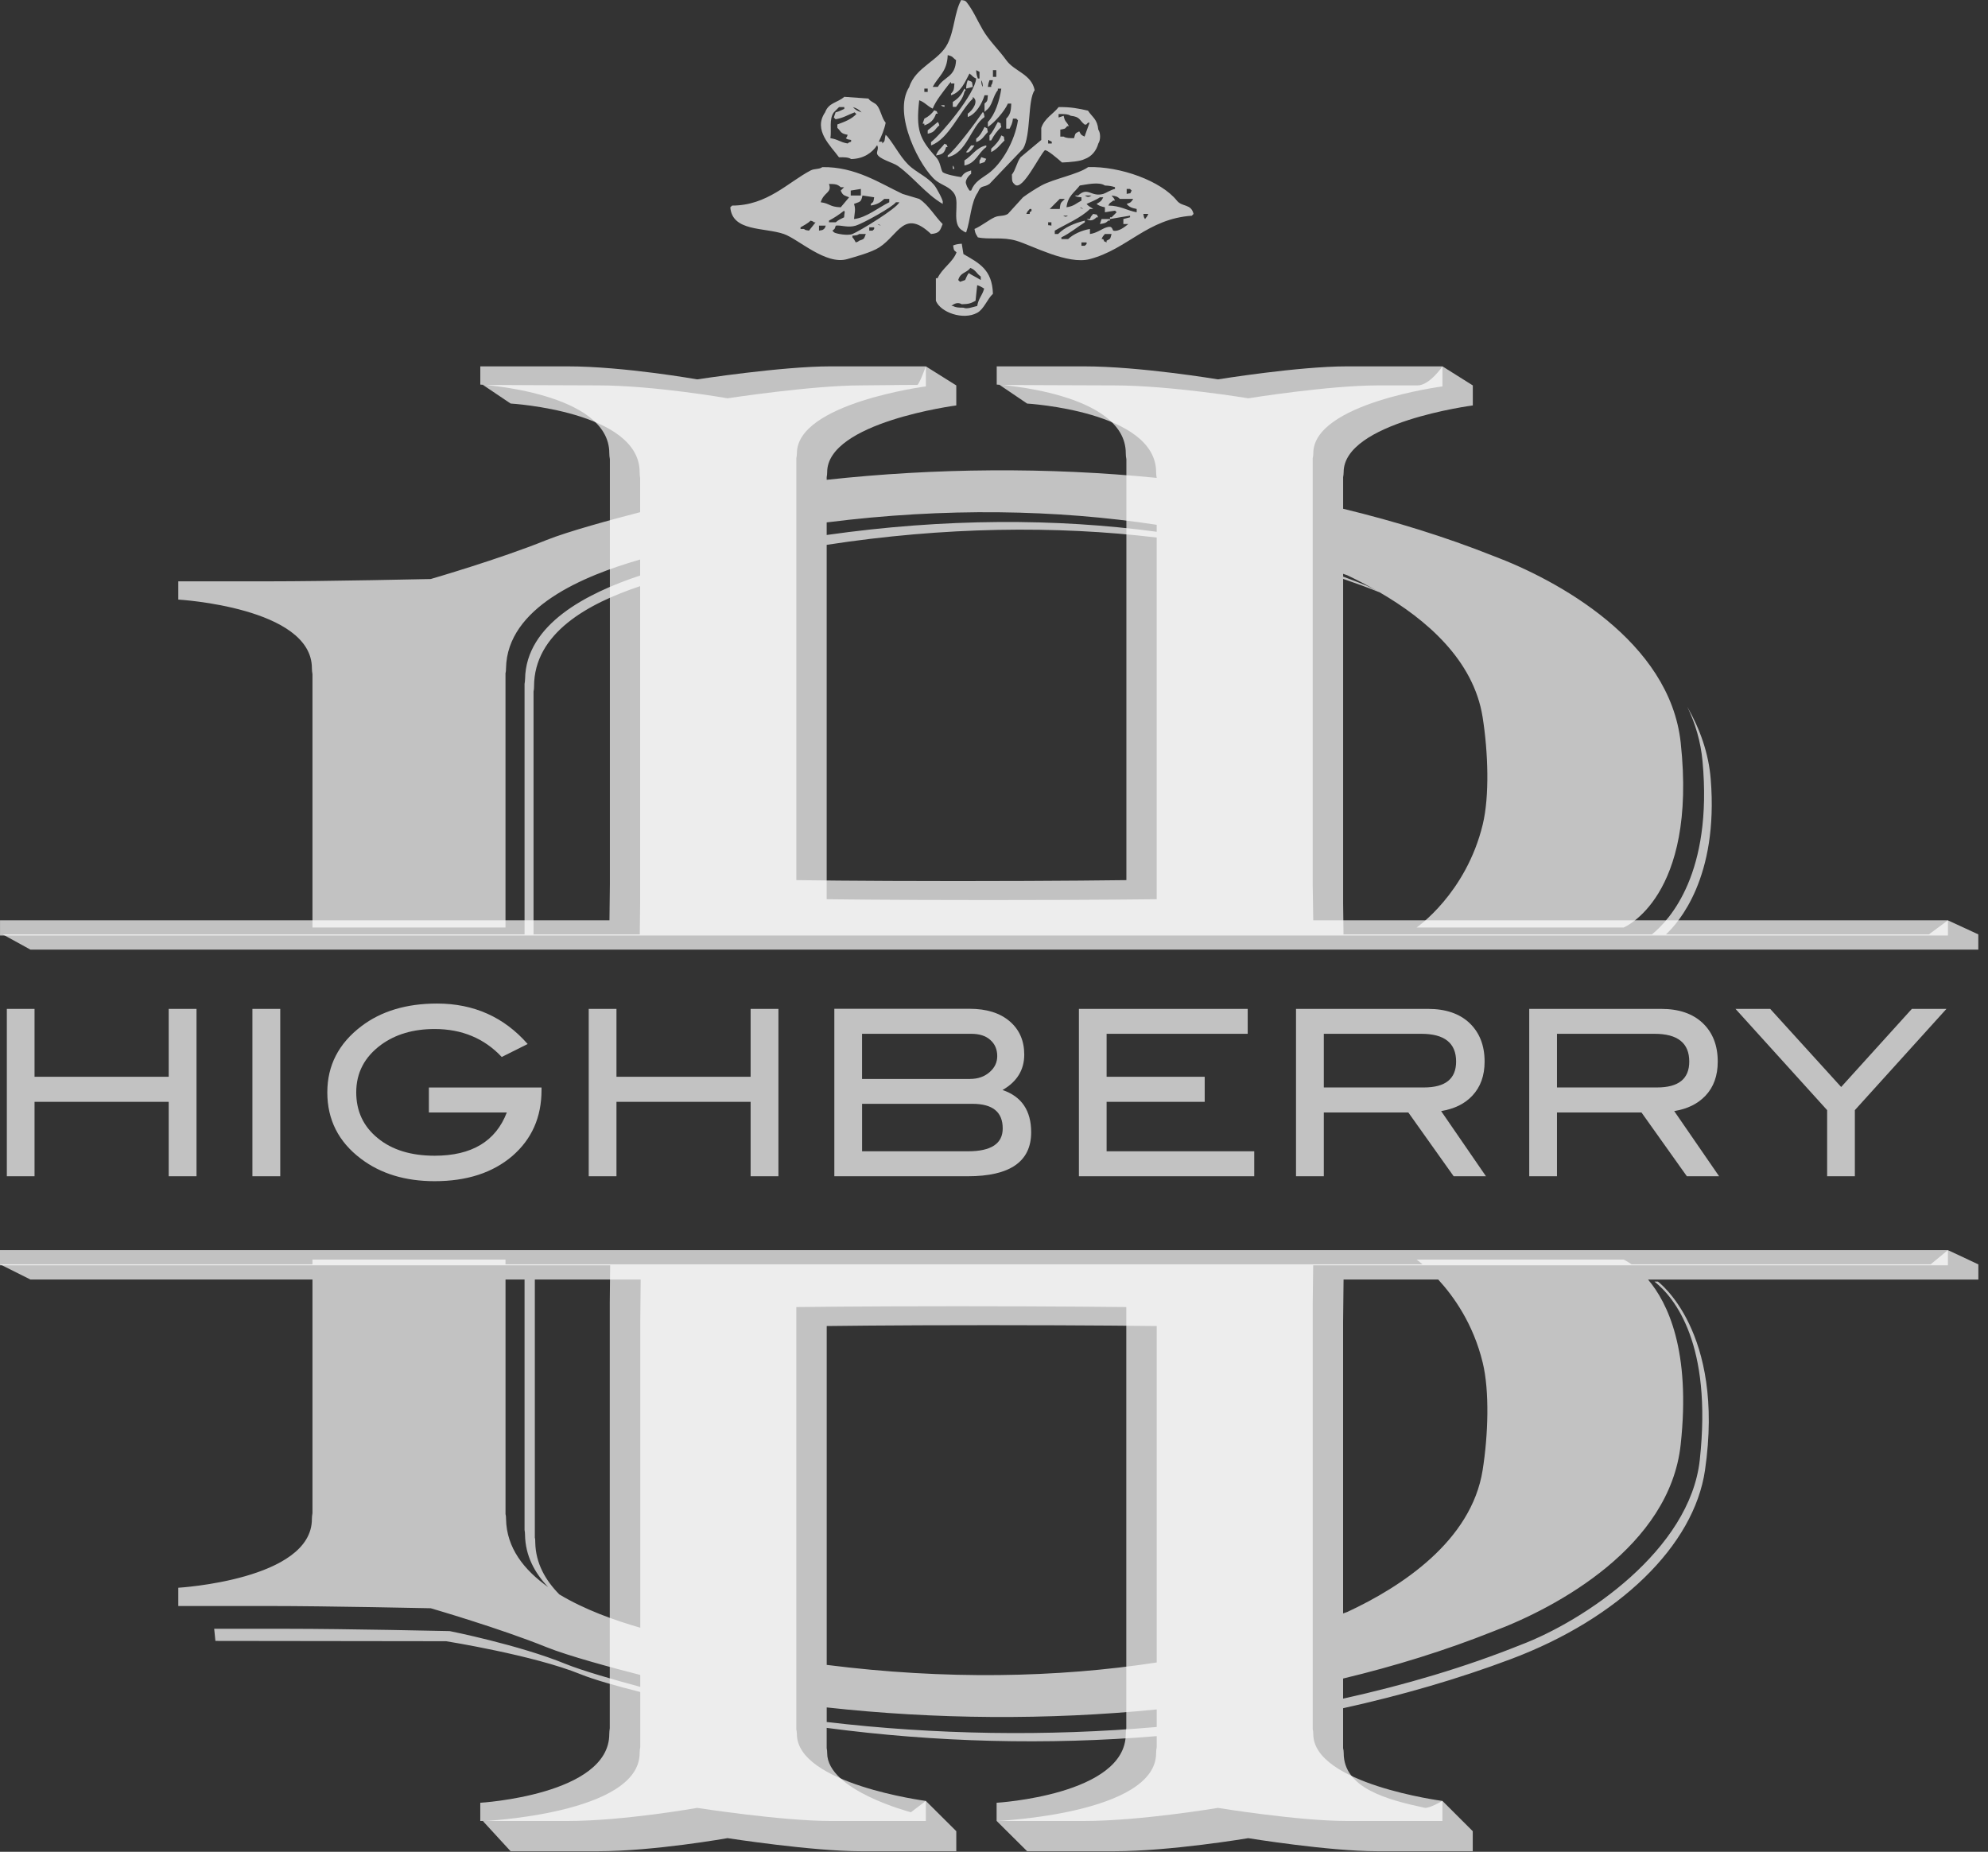 <svg width="73" height="68" viewBox="0 0 73 68" fill="none" xmlns="http://www.w3.org/2000/svg">
<rect x="0" y="0" width="73" height="68" fill="#333333" stroke="none"/>
<path d="M7.216 43.193H6.195V40.46H1.268V43.193H0.251V37.047H1.268V39.54H6.195V37.047H7.216V43.193Z" fill="white" fill-opacity="0.7"/>
<path d="M10.291 37.047H9.269V43.193H10.291V37.047Z" fill="white" fill-opacity="0.7"/>
<path d="M19.885 40.026C19.885 41.03 19.525 41.832 18.811 42.451C18.093 43.063 17.145 43.374 15.961 43.374C14.879 43.374 13.976 43.098 13.253 42.55C12.428 41.927 12.019 41.114 12.019 40.112C12.019 39.129 12.433 38.318 13.269 37.684C13.996 37.13 14.927 36.851 16.047 36.851C17.398 36.851 18.506 37.346 19.376 38.337L18.424 38.813C17.785 38.131 16.96 37.786 15.961 37.786C15.178 37.786 14.526 37.978 13.996 38.363C13.385 38.812 13.081 39.394 13.081 40.112C13.081 40.804 13.344 41.364 13.87 41.793C14.396 42.226 15.094 42.439 15.961 42.439C17.32 42.439 18.203 41.911 18.61 40.851H15.749V39.933H19.885V40.026Z" fill="white" fill-opacity="0.7"/>
<path d="M28.584 43.193H27.563V40.46H22.637V43.193H21.618V37.047H22.637V39.54H27.563V37.047H28.584V43.193Z" fill="white" fill-opacity="0.7"/>
<path d="M36.813 40.026C37.514 40.262 37.865 40.783 37.865 41.578C37.865 42.653 37.089 43.193 35.536 43.193H30.637V37.043H35.605C36.227 37.043 36.718 37.197 37.075 37.502C37.433 37.808 37.611 38.218 37.611 38.726C37.611 39.287 37.343 39.723 36.813 40.026ZM35.624 39.619C35.909 39.619 36.144 39.537 36.331 39.376C36.524 39.212 36.619 39.014 36.619 38.781C36.619 38.532 36.531 38.331 36.361 38.185C36.196 38.035 35.959 37.962 35.664 37.962H31.655V39.62H35.624V39.619ZM35.546 42.276C36.395 42.276 36.82 41.996 36.82 41.437C36.82 40.834 36.452 40.533 35.708 40.533H31.656V42.276H35.546Z" fill="white" fill-opacity="0.7"/>
<path d="M46.056 43.193H39.618V37.047H45.816V37.962H40.635V39.54H44.237V40.46H40.635V42.276H46.056V43.193Z" fill="white" fill-opacity="0.7"/>
<path d="M54.565 43.193H53.379L51.714 40.85H48.611V43.193H47.59V37.047H52.44C53.086 37.047 53.593 37.22 53.959 37.565C54.329 37.916 54.515 38.388 54.515 38.982C54.515 39.503 54.362 39.921 54.062 40.237C53.785 40.534 53.403 40.719 52.919 40.8L54.565 43.193ZM52.287 39.932C53.074 39.932 53.469 39.617 53.469 38.981C53.469 38.302 53.042 37.962 52.192 37.962H48.611V39.932H52.287Z" fill="white" fill-opacity="0.7"/>
<path d="M63.126 43.193H61.942L60.275 40.85H57.173V43.193H56.154V37.047H61C61.649 37.047 62.154 37.22 62.521 37.565C62.892 37.916 63.076 38.388 63.076 38.982C63.076 39.503 62.925 39.921 62.624 40.237C62.342 40.534 61.966 40.719 61.478 40.8L63.126 43.193ZM60.847 39.932C61.637 39.932 62.03 39.617 62.03 38.981C62.03 38.302 61.604 37.962 60.758 37.962H57.173V39.932H60.847Z" fill="white" fill-opacity="0.7"/>
<path d="M71.474 37.047L68.111 40.765V43.193H67.093V40.765L63.728 37.047H65.002L67.608 39.915L70.204 37.047H71.474Z" fill="white" fill-opacity="0.7"/>
<path d="M71.528 33.795L70.829 34.312H61.174C61.632 33.888 63.112 32.225 62.818 28.608C62.742 27.662 62.426 26.772 61.956 25.95C62.253 26.566 62.451 27.231 62.517 27.949C62.895 32.055 61.32 33.776 60.66 34.311H49.334L49.32 33.173V21.256C49.779 21.414 50.228 21.577 50.663 21.752C52.364 22.739 54.108 24.23 54.442 26.332C54.647 27.629 54.698 29.233 54.447 30.274C53.832 32.819 52.017 34.059 52.017 34.059H59.62C59.62 34.059 62.331 32.961 61.716 27.271C61.312 23.538 57.181 21.293 54.819 20.408C53.076 19.715 51.231 19.144 49.32 18.682V17.522C49.331 17.462 49.339 17.401 49.339 17.339C49.339 15.506 54.082 14.888 54.082 14.888V14.153L52.968 13.453C52.968 13.453 52.494 14.153 52.053 14.153H50.579C48.785 14.153 45.838 14.626 45.838 14.626C45.838 14.626 42.98 14.153 40.919 14.153C39.781 14.153 36.706 14.135 36.706 14.135L37.716 14.819C37.716 14.819 42.453 15.098 42.453 17.339C42.453 17.413 42.461 17.478 42.474 17.549C38.469 17.15 34.346 17.184 30.356 17.619V17.52C30.367 17.462 30.374 17.401 30.374 17.339C30.374 15.506 35.115 14.888 35.115 14.888V14.153L33.997 13.453C33.997 13.453 33.749 14.134 33.682 14.134C32.849 14.134 32.224 14.152 31.613 14.152C29.816 14.152 26.716 14.626 26.716 14.626C26.716 14.626 24.014 14.152 21.957 14.152C20.815 14.152 17.733 14.134 17.733 14.134L18.75 14.818C18.75 14.818 23.488 15.098 23.488 17.338C23.488 17.417 23.496 17.488 23.506 17.558V18.808C22.492 19.07 20.852 19.515 20.062 19.833C18.352 20.527 15.816 21.262 15.816 21.262C15.816 21.262 11.997 21.347 9.867 21.347H6.547V22.017C6.547 22.017 11.453 22.299 11.453 24.537C11.453 24.612 11.462 24.684 11.474 24.756V34.058H18.562V24.718C18.579 24.661 18.58 24.596 18.581 24.537C18.623 22.304 21.417 21.147 23.506 20.546V21.133C21.538 21.786 19.316 22.927 19.281 24.93C19.276 24.991 19.276 25.054 19.262 25.113V34.311H0.099L1.116 34.87H72.644V34.311L71.528 33.795ZM49.32 21.071C49.374 21.088 49.424 21.104 49.473 21.124C49.824 21.291 50.193 21.484 50.566 21.696C50.436 21.629 50.297 21.558 50.171 21.499C49.893 21.386 49.608 21.281 49.32 21.175V21.071ZM23.506 33.174L23.493 34.312H19.592V25.391C19.606 25.334 19.61 25.273 19.61 25.211C19.61 23.243 21.6 22.159 23.506 21.524V33.174ZM42.474 33.02C42.474 33.02 40.039 33.051 36.287 33.051C32.534 33.051 30.356 33.02 30.356 33.02V20.007C34.671 19.343 38.775 19.295 42.474 19.739V33.02ZM42.474 19.527C38.789 19.03 34.685 19.03 30.356 19.645V19.183C34.705 18.633 38.809 18.711 42.474 19.271V19.527Z" fill="white" fill-opacity="0.7"/>
<path d="M70.895 46.427H59.913C59.738 46.306 59.621 46.253 59.621 46.253H52.017C52.017 46.253 52.106 46.319 52.238 46.427H18.562V46.253H11.474V46.427H0L1.115 46.984H11.474V55.562C11.462 55.632 11.453 55.703 11.453 55.781C11.453 58.016 6.547 58.303 6.547 58.303V58.974H9.866C11.998 58.974 15.816 59.056 15.816 59.056C15.816 59.056 18.352 59.791 20.062 60.483C20.851 60.802 22.492 61.246 23.51 61.505V61.943C22.546 61.682 21.386 61.351 20.762 61.098C19.049 60.399 16.514 59.895 16.514 59.895C16.514 59.895 12.695 59.81 10.565 59.81H7.865L7.91 60.256L16.383 60.267C16.383 60.267 19.601 60.78 21.313 61.477C21.819 61.683 22.685 61.924 23.51 62.131V64.155C23.496 64.227 23.488 64.298 23.488 64.374C23.488 66.615 17.733 66.872 17.733 66.872L18.75 67.979H21.957C24.014 67.979 26.715 67.498 26.715 67.498C26.715 67.498 29.817 67.979 31.613 67.979H35.115V67.242L33.997 66.13L33.45 66.547C33.45 66.547 30.374 65.75 30.374 64.374C30.374 64.311 30.369 64.251 30.356 64.195V63.449C34.357 63.98 38.459 64.085 42.475 63.752V64.156C42.461 64.228 42.453 64.299 42.453 64.375C42.453 66.616 36.599 66.868 36.599 66.868L37.717 67.979H40.918C42.981 67.979 45.836 67.499 45.836 67.499C45.836 67.499 48.786 67.979 50.579 67.979H54.08V67.243L52.967 66.131C52.967 66.131 52.477 66.416 52.317 66.384C50.924 66.086 49.341 65.66 49.341 64.375C49.341 64.311 49.334 64.251 49.319 64.194V62.727C51.447 62.257 53.52 61.662 55.492 60.919C59.447 59.431 62.204 56.76 62.608 53.988C63.352 48.875 60.879 47.06 60.879 47.06H60.752C61.498 47.652 62.88 49.356 62.416 53.613C62.051 56.919 58.185 59.519 55.82 60.409C53.789 61.224 51.601 61.871 49.319 62.375V61.637C51.232 61.178 53.08 60.604 54.82 59.91C57.183 59.026 61.312 56.78 61.715 53.047C62.09 49.598 61.242 47.844 60.517 46.986H72.646V46.429L71.528 45.905L70.895 46.427ZM36.288 48.661C40.039 48.661 42.475 48.693 42.475 48.693V61.047C38.81 61.611 34.701 61.687 30.357 61.136V48.693C30.356 48.693 32.532 48.661 36.288 48.661ZM18.582 55.781C18.581 55.717 18.579 55.658 18.563 55.6V46.984H19.262V56.182C19.275 56.238 19.277 56.3 19.279 56.366C19.293 57.121 19.625 57.751 20.129 58.279C19.242 57.651 18.6 56.84 18.582 55.781ZM20.539 58.548C20.019 58.02 19.671 57.397 19.655 56.645C19.655 56.578 19.655 56.519 19.639 56.461V46.984H23.525L23.511 48.539V59.771C22.553 59.496 21.459 59.103 20.539 58.548ZM42.475 63.416C38.443 63.769 34.315 63.701 30.357 63.233V62.698C34.346 63.137 38.469 63.169 42.475 62.772V63.416ZM54.447 50.043C54.699 51.083 54.648 52.691 54.443 53.985C54.028 56.587 51.461 58.268 49.473 59.192C49.422 59.211 49.371 59.23 49.319 59.247V48.539L49.336 46.984H52.811C53.38 47.605 54.1 48.609 54.447 50.043Z" fill="white" fill-opacity="0.7"/>
<path d="M48.223 33.795L48.203 32.477V16.823C48.219 16.768 48.225 16.704 48.225 16.643C48.225 14.809 52.967 14.189 52.967 14.189V13.453H49.462C47.67 13.453 44.724 13.931 44.724 13.931C44.724 13.931 41.867 13.453 39.801 13.453H36.6V14.122C36.6 14.122 41.339 14.405 41.339 16.643C41.339 16.72 41.346 16.79 41.361 16.861V32.319C41.361 32.319 38.923 32.354 35.169 32.354C31.416 32.354 29.242 32.319 29.242 32.319V16.823C29.252 16.768 29.263 16.704 29.263 16.643C29.263 14.809 33.998 14.189 33.998 14.189V13.453H30.495C28.705 13.453 25.601 13.931 25.601 13.931C25.601 13.931 22.9 13.453 20.839 13.453H17.637V14.122C17.637 14.122 22.374 14.405 22.374 16.643C22.374 16.72 22.382 16.79 22.395 16.861V32.477L22.38 33.795H0.001V34.353H71.529V33.795H48.223V33.795Z" fill="white" fill-opacity="0.7"/>
<path d="M0 46.463H22.405L22.391 47.84V63.46C22.382 63.53 22.373 63.603 22.373 63.675C22.373 65.917 17.636 66.199 17.636 66.199V66.868H20.839C22.897 66.868 25.6 66.387 25.6 66.387C25.6 66.387 28.703 66.868 30.497 66.868H33.997V66.131C33.997 66.131 29.262 65.51 29.262 63.675C29.262 63.615 29.25 63.553 29.241 63.498V47.997C29.241 47.997 31.415 47.966 35.168 47.966C38.921 47.966 41.358 47.997 41.358 47.997V63.46C41.345 63.53 41.338 63.603 41.338 63.675C41.338 65.917 36.596 66.199 36.596 66.199V66.868H39.802C41.866 66.868 44.723 66.387 44.723 66.387C44.723 66.387 47.668 66.868 49.462 66.868H52.966V66.131C52.966 66.131 48.224 65.51 48.224 63.675C48.224 63.615 48.218 63.553 48.204 63.498V47.84L48.221 46.463H71.528V45.904H0V46.463Z" fill="white" fill-opacity="0.7"/>
<path fill-rule="evenodd" clip-rule="evenodd" d="M36.334 6.754C36.747 6.323 37.152 5.891 37.567 5.462C37.863 4.977 37.73 3.673 37.993 3.312C37.875 2.715 37.243 2.623 36.95 2.209C36.677 1.828 36.323 1.499 36.093 1.103C35.874 0.73 35.739 0.383 35.477 0.059C35.41 0.011 35.421 0.022 35.296 0C35.045 0.45 35.053 1.085 34.8 1.598C34.491 2.227 33.615 2.465 33.389 3.192C32.748 4.194 33.815 6.195 34.37 6.631C34.616 6.82 34.882 6.856 35.047 7.122C35.261 7.459 34.906 8.239 35.353 8.47C35.421 8.521 35.369 8.494 35.477 8.535C35.638 8.085 35.648 7.427 35.909 7.062C36.022 6.775 36.107 6.905 36.334 6.754ZM36.461 2.576H36.584V2.823H36.461V2.576ZM36.334 2.945H36.461C36.434 3.072 36.443 3.062 36.398 3.127V3.191H36.276C36.295 3.048 36.304 3.038 36.334 2.945ZM36.092 3.191C36.041 3.119 36.041 3.089 36.03 2.945C36.077 3.018 36.077 3.048 36.092 3.191ZM35.968 2.637V2.884H35.908C35.874 2.784 35.852 2.737 35.845 2.576C35.883 2.596 35.927 2.619 35.968 2.637ZM34.8 2.024C35.016 2.076 34.967 2.11 35.107 2.208C35.08 2.842 34.673 2.799 34.436 3.191H34.249C34.458 2.8 34.782 2.629 34.8 2.024ZM33.942 3.253H34.066V3.376H33.942V3.253ZM35.599 6.998C35.536 6.887 35.52 6.894 35.476 6.754C35.429 6.656 35.529 6.479 35.66 6.382V6.259C35.459 6.315 35.398 6.357 35.295 6.503C35.121 6.478 34.759 6.416 34.615 6.323C34.536 6.205 34.538 5.95 34.37 5.77C33.758 5.095 33.631 4.765 33.754 3.682C33.974 3.762 34.036 3.888 34.249 3.988C34.367 3.693 34.609 3.4 34.864 3.065C34.882 3.048 34.903 3.028 34.922 3.008V3.065H35.046C35.031 3.283 35.029 3.326 34.922 3.438V3.498C35.297 3.38 35.431 3.013 35.599 2.7C35.714 2.781 35.706 2.823 35.844 2.884C35.804 3.448 34.562 4.928 34.188 5.218V5.339C34.839 5.108 35.244 4.081 35.721 3.622V3.561C35.963 3.71 35.706 4.061 35.536 4.174V4.296C35.835 4.195 36.065 3.797 36.152 3.499H36.275C36.252 3.716 36.27 3.7 36.152 3.804V4.111C36.172 4.092 36.195 4.072 36.216 4.05C36.451 3.879 36.453 3.531 36.641 3.313V3.254H36.768C36.701 3.711 36.539 4.207 36.275 4.481V4.663C36.523 4.498 36.886 4.084 37.01 3.804H37.133C37.125 4.093 37.089 4.216 36.949 4.357V4.724H37.074C37.133 4.591 37.173 4.552 37.196 4.357H37.319C37.338 4.379 37.362 4.398 37.38 4.419C37.266 5.169 36.791 6.019 36.276 6.383C36.014 6.571 35.785 6.677 35.661 6.999H35.599V6.998ZM35.536 2.945C35.502 3.044 35.485 3.093 35.476 3.253C35.561 3.234 35.641 3.211 35.721 3.192C35.68 2.968 35.731 3.021 35.536 2.945ZM35.413 3.376C35.456 3.283 35.493 3.347 35.413 3.253C35.308 3.48 35.193 3.616 34.987 3.744V3.925H35.107C35.228 3.744 35.352 3.633 35.413 3.376ZM34.682 3.865H34.555C34.619 3.917 34.572 3.888 34.682 3.925V3.865ZM34.37 4.174H34.436C34.353 4.023 34.462 4.129 34.308 4.049C34.203 4.185 34.109 4.273 33.943 4.356C33.921 4.418 33.901 4.48 33.88 4.541H33.943V4.603C34.162 4.531 34.3 4.397 34.37 4.174ZM36.152 4.296C36.129 4.167 36.139 4.178 36.092 4.111C35.852 4.464 35.114 5.465 34.8 5.709V5.77C35.503 5.629 35.643 4.656 36.152 4.296ZM34.493 4.603C34.455 4.497 34.483 4.545 34.435 4.48C34.308 4.582 34.188 4.685 34.066 4.786V4.911C34.352 4.852 34.316 4.742 34.493 4.603ZM36.768 4.662C36.71 4.464 36.8 4.567 36.641 4.48C36.561 4.613 36.453 4.864 36.334 4.971V5.156H36.397C36.495 4.966 36.619 4.802 36.768 4.662ZM35.845 5.095V5.218C36.084 5.135 36.12 4.997 36.275 4.848C36.22 4.65 36.31 4.756 36.152 4.662C36.07 4.831 35.988 4.984 35.845 5.095ZM36.397 5.462V5.586C36.629 5.466 36.715 5.32 36.886 5.157C36.834 4.958 36.923 5.061 36.768 4.972C36.696 5.172 36.539 5.332 36.397 5.462ZM34.682 5.278C34.566 5.444 34.444 5.494 34.37 5.709C34.623 5.666 34.673 5.622 34.742 5.401H34.8C34.72 5.251 34.831 5.357 34.682 5.278ZM35.784 5.339H35.66C35.599 5.421 35.536 5.503 35.476 5.586C35.585 5.67 35.759 5.376 35.784 5.339ZM36.217 5.401V5.339C35.849 5.415 35.7 5.717 35.414 5.892V6.077C35.845 5.992 35.912 5.613 36.217 5.401ZM35.968 5.892V6.013C36.03 5.995 36.092 5.974 36.152 5.953C36.172 5.912 36.195 5.872 36.216 5.832C36.152 5.812 36.092 5.79 36.03 5.77C35.989 5.875 36.014 5.831 35.968 5.892ZM34.987 6.2H35.046C35.009 6.093 35.034 6.14 34.987 6.077V6.2ZM33.754 7.304C33.552 7.245 33.347 7.18 33.144 7.121C32.313 6.731 31.413 6.117 30.195 6.137C30.079 6.226 29.917 6.183 29.767 6.259C28.933 6.696 28.174 7.549 26.882 7.549C26.86 7.57 26.843 7.591 26.817 7.612C26.887 8.512 28.069 8.345 28.784 8.593C29.318 8.779 30.323 9.746 31.116 9.513C31.415 9.426 32 9.268 32.283 9.086C32.998 8.627 33.197 7.657 34.188 8.593C34.513 8.564 34.517 8.46 34.615 8.228C34.331 7.946 34.094 7.522 33.754 7.304ZM32.1 7.244C32.064 7.434 32.09 7.392 31.978 7.488V7.547C32.202 7.513 32.339 7.43 32.47 7.304H32.654V7.426C32.265 7.616 31.805 7.998 31.36 8.043C31.385 7.785 31.426 7.687 31.36 7.488C31.567 7.4 31.617 7.447 31.67 7.179C31.815 7.2 31.958 7.222 32.1 7.244ZM31.239 6.998C31.36 6.979 31.485 6.957 31.611 6.938V7.18H31.239V6.998ZM30.441 6.754C30.68 6.758 30.753 6.767 30.872 6.875H30.996C30.956 6.916 30.911 6.957 30.872 6.999C30.952 7.188 31.002 7.169 31.18 7.245C31.077 7.366 30.977 7.488 30.872 7.612C30.445 7.596 30.487 7.472 30.136 7.427C30.259 7.036 30.56 7.091 30.441 6.754ZM29.706 8.469C29.579 8.447 29.589 8.457 29.522 8.408H29.396V8.348C29.517 8.281 29.668 8.198 29.767 8.102C29.874 8.14 29.826 8.114 29.892 8.164H29.949C29.871 8.265 29.784 8.368 29.706 8.469ZM30.257 8.408C30.193 8.457 30.201 8.447 30.074 8.469V8.285H30.323C30.278 8.394 30.308 8.348 30.257 8.408ZM30.441 8.101C30.629 8.003 30.832 7.867 30.996 7.736C31.042 7.811 31.003 7.793 30.996 7.979C30.884 8.033 30.77 8.084 30.689 8.163H30.441V8.101ZM31.549 8.839C31.486 8.889 31.534 8.861 31.424 8.902C31.382 8.823 31.357 8.774 31.301 8.716V8.655C31.444 8.641 31.479 8.644 31.549 8.593H31.793C31.724 8.78 31.735 8.777 31.549 8.839ZM32.1 8.408C32.081 8.432 32.062 8.452 32.039 8.469H31.919V8.348H32.1V8.408ZM32.222 8.227C32.327 8.265 32.28 8.238 32.345 8.285C32.241 8.246 32.288 8.274 32.222 8.227ZM31.302 8.593C31.133 8.663 30.705 8.585 30.629 8.534C30.606 8.512 30.585 8.494 30.567 8.469C30.666 8.388 30.637 8.434 30.689 8.286C30.885 8.257 31.133 8.374 31.424 8.286C31.67 8.212 32.767 7.612 32.898 7.427H33.024C32.932 7.652 31.573 8.482 31.302 8.593ZM43.214 7.365C42.638 6.647 41.137 6.1 39.958 6.136C39.576 6.407 38.694 6.564 38.24 6.812C38.051 6.916 37.762 7.098 37.566 7.244C37.379 7.449 37.195 7.651 37.01 7.855C36.841 7.955 36.696 7.898 36.519 7.979C36.294 8.085 36.047 8.292 35.784 8.408C35.818 8.605 35.837 8.59 35.908 8.716C36.312 8.806 36.813 8.69 37.318 8.84C37.897 9.01 39.204 9.732 40.022 9.513C41.415 9.143 42.125 8.036 43.766 7.921C43.782 7.899 43.807 7.877 43.827 7.856C43.74 7.472 43.41 7.612 43.214 7.365ZM37.812 7.795V7.854H37.687C37.743 7.724 37.74 7.769 37.812 7.673H37.872C37.898 7.793 37.843 7.752 37.812 7.795ZM41.372 6.938H41.494C41.513 6.957 41.532 6.979 41.556 6.998C41.465 7.15 41.573 7.07 41.372 7.121V6.938ZM39.65 6.812C39.889 6.777 40.356 6.665 40.572 6.812C40.748 6.819 40.836 6.838 40.943 6.874V6.937C40.776 6.973 40.62 7.088 40.511 7.121C40.058 7.244 39.956 6.844 39.59 7.179H39.466C39.537 7.231 39.572 7.231 39.711 7.244V7.365C39.512 7.47 39.433 7.574 39.162 7.611C39.212 7.193 39.453 7.071 39.65 6.812ZM40.082 7.18C39.977 7.245 39.941 7.247 39.834 7.18H40.082ZM39.775 7.673C39.668 7.633 39.712 7.662 39.65 7.612C39.758 7.652 39.711 7.622 39.775 7.673ZM39.22 7.92C39.117 7.972 39.142 7.971 39.038 7.92H39.22ZM38.915 7.304H39.101C38.974 7.449 38.941 7.392 38.915 7.673H38.547C38.666 7.548 38.792 7.426 38.915 7.304ZM38.608 8.285C38.44 8.246 38.505 8.325 38.487 8.163H38.608V8.285ZM39.9 8.961C39.88 8.983 39.859 9.001 39.834 9.024H39.711V8.902H39.9V8.961ZM40.634 8.839V8.902C40.484 8.818 40.593 8.931 40.51 8.78H40.45C40.507 8.647 40.502 8.686 40.572 8.592H40.817C40.761 8.777 40.795 8.761 40.634 8.839ZM41.494 7.979C41.413 7.999 41.327 8.022 41.25 8.043V8.227H41.432C41.32 8.315 41.09 8.516 40.877 8.469C40.827 8.367 40.823 8.291 40.635 8.348C40.463 8.399 40.278 8.56 40.023 8.593V8.408C39.72 8.456 39.403 8.605 39.221 8.78H38.975V8.716C39.3 8.559 39.547 8.343 39.835 8.164V8.102C39.454 8.192 39.087 8.351 38.855 8.593H38.732V8.469C39.146 8.227 39.686 8.004 40.023 7.673H40.142C40.092 7.63 40.006 7.592 39.959 7.548C39.936 7.529 39.916 7.508 39.901 7.488C40.047 7.416 40.259 7.339 40.39 7.245H40.512C40.447 7.387 40.394 7.413 40.266 7.488C40.35 7.556 40.447 7.585 40.573 7.612V7.795C40.699 7.772 40.819 7.755 40.945 7.736C40.965 7.755 40.984 7.772 41.002 7.795C40.945 7.855 40.879 7.921 40.819 7.979H40.76V8.043C41.002 7.999 41.252 7.959 41.496 7.92V7.979H41.494ZM41.739 7.795C41.364 7.724 41.152 7.556 40.697 7.548C40.766 7.413 40.783 7.457 40.877 7.365H40.942C40.887 7.234 40.887 7.278 40.817 7.18C40.999 7.208 41.025 7.213 41.123 7.304H41.613C41.53 7.423 41.536 7.434 41.371 7.488C41.469 7.605 41.558 7.637 41.739 7.673V7.795H41.739ZM42.047 8.043C41.999 7.975 42.008 7.987 41.983 7.855H42.166C42.108 7.991 42.111 7.946 42.047 8.043ZM40.141 7.855C40.072 7.952 40.073 7.906 40.022 8.043H39.9C40.047 8.136 40.153 8.085 40.265 7.979H40.326C40.236 7.829 40.345 7.906 40.141 7.855ZM40.389 8.227C40.569 8.198 40.596 8.196 40.697 8.101H40.757V8.043H40.45C40.428 8.101 40.41 8.164 40.389 8.227Z" fill="white" fill-opacity="0.7"/>
<path fill-rule="evenodd" clip-rule="evenodd" d="M34.616 7.424C34.655 7.398 34.402 6.91 34.3 6.791C34.076 6.527 33.749 6.373 33.474 6.155C33.116 5.873 32.88 5.375 32.589 5.016C32.568 4.992 32.544 4.972 32.522 4.95C32.479 5.078 32.503 5.145 32.461 5.203C32.44 5.227 32.418 5.245 32.396 5.269V5.203H32.27C32.37 4.993 32.471 4.765 32.522 4.508C32.372 4.324 32.351 4.063 32.208 3.873C32.123 3.763 31.973 3.746 31.888 3.619C31.593 3.597 31.296 3.575 31.003 3.555C30.748 3.779 30.434 3.759 30.298 4.125C29.846 4.781 30.51 5.362 30.808 5.776C30.99 5.772 31.155 5.772 31.253 5.841C31.714 5.831 32.024 5.611 32.208 5.332C32.28 5.451 32.181 5.569 32.208 5.65C32.266 5.841 32.801 5.972 32.968 6.093C33.542 6.504 34.004 7.133 34.617 7.488V7.424H34.616ZM31.125 4.95C31.087 5.061 31.111 5.014 31.059 5.075C31.133 5.125 31.122 5.116 31.253 5.139V5.203C31.145 5.242 31.195 5.216 31.126 5.269C30.838 5.219 30.784 5.119 30.492 5.074C30.541 4.781 30.434 4.37 30.619 4.125C30.683 4.063 30.748 3.998 30.809 3.933H31.003V3.998C30.883 4.05 30.833 4.087 30.683 4.125C30.661 4.188 30.637 4.251 30.62 4.315C30.637 4.336 30.661 4.356 30.683 4.379C30.972 4.33 31.126 4.221 31.382 4.125C31.403 4.143 31.425 4.167 31.445 4.188C31.263 4.379 31.026 4.468 30.748 4.57V4.695C30.895 4.836 30.856 4.902 31.125 4.95ZM31.318 3.933C31.476 3.98 31.538 4.024 31.637 4.126C31.479 4.073 31.415 4.035 31.318 3.933ZM40.33 4.76C40.292 4.37 40.111 4.308 39.951 4.063C39.621 3.988 39.321 3.924 38.873 3.933C38.665 4.198 38.355 4.339 38.236 4.697V5.139C37.983 5.35 37.728 5.564 37.474 5.776C37.334 5.967 37.302 6.227 37.157 6.411C37.166 6.656 37.151 6.679 37.282 6.791C37.561 6.983 38.153 5.736 38.363 5.521C38.419 5.464 38.865 5.847 38.998 5.967C39.291 5.956 39.674 5.923 39.825 5.842C40.084 5.751 40.258 5.537 40.331 5.269C40.416 5.147 40.418 4.881 40.33 4.76ZM38.621 5.269H38.488V5.139C38.532 5.162 38.574 5.181 38.621 5.203V5.269ZM39.825 5.016C39.676 4.94 39.705 4.955 39.63 4.824C39.47 4.903 39.493 4.888 39.439 5.074C39.267 5.074 39.148 5.074 39.058 5.016H38.935V4.76C39.127 4.72 39.086 4.746 39.188 4.633H39.248C39.163 4.442 39.107 4.504 39.058 4.252C38.996 4.273 38.935 4.295 38.872 4.315V4.188C39.053 4.185 39.217 4.185 39.316 4.251C39.675 4.292 39.619 4.404 39.824 4.571C39.903 4.571 39.854 4.61 39.951 4.507H40.009C39.952 4.675 39.881 4.844 39.825 5.016ZM35.378 9.33C35.356 9.203 35.337 9.077 35.316 8.949C35.153 8.961 35.102 8.976 34.999 9.013C35.034 9.209 35.01 9.166 35.124 9.267C34.99 9.629 34.592 9.853 34.427 10.217H34.366V11.045C34.535 11.472 35.37 11.769 35.884 11.486C36.132 11.352 36.256 10.975 36.461 10.788C36.433 9.897 35.955 9.664 35.378 9.33ZM35.633 9.838C35.838 9.92 35.852 10.042 36.014 10.155V10.283C35.828 10.165 35.685 10.107 35.573 10.027C35.521 10.09 35.476 10.201 35.44 10.283C35.379 10.302 35.316 10.324 35.254 10.348C35.231 10.324 35.208 10.302 35.187 10.283C35.269 9.993 35.476 10.042 35.633 9.838ZM35.884 11.235C35.694 11.282 35.502 11.359 35.378 11.298C35.204 11.298 35.09 11.294 34.998 11.235H34.933C35.056 11.133 35.187 11.093 35.316 11.172C35.599 11.167 35.66 11.129 35.822 11.045C35.844 10.852 35.861 10.662 35.883 10.472C36.033 10.52 36.03 10.54 36.139 10.599C36.062 10.868 35.933 10.947 35.884 11.235Z" fill="white" fill-opacity="0.7"/>
</svg>
